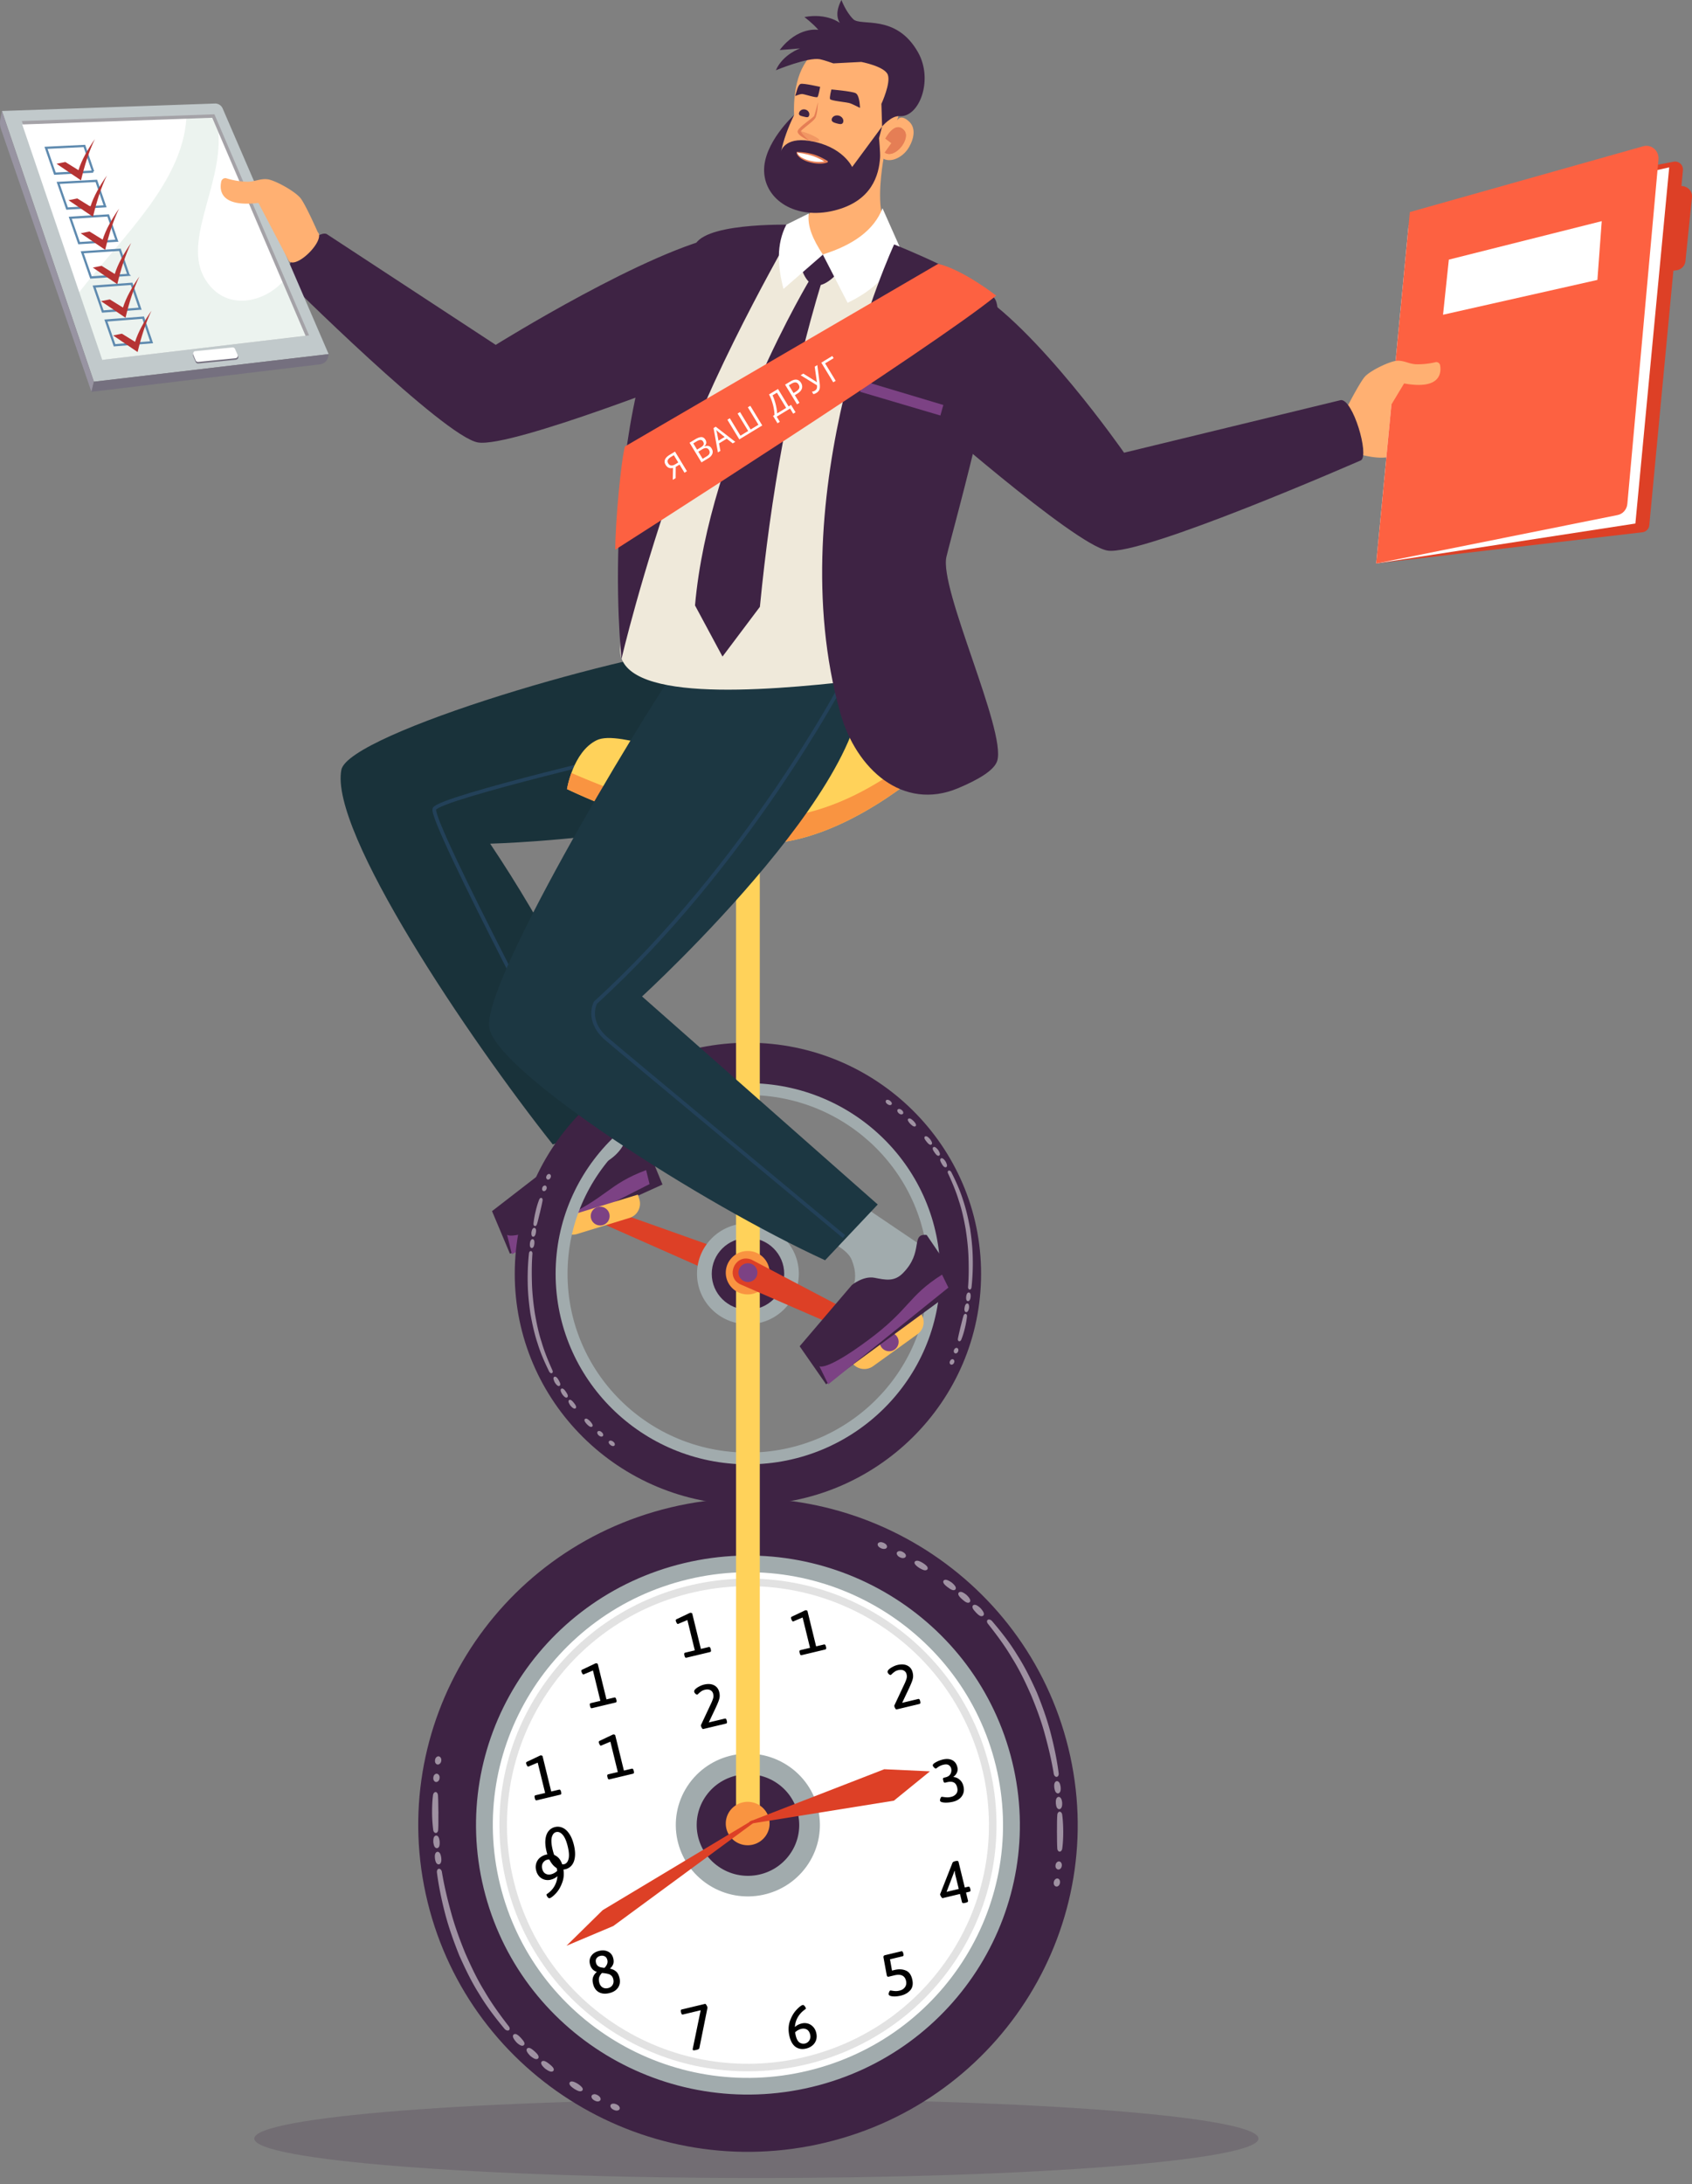 <svg width="231" height="298" fill="none" xmlns="http://www.w3.org/2000/svg"><rect width="100%" height="100%" fill="#808080" stroke="none"/><path d="M95.88 50.795s-26.013 10.323-30.614 9.577c-4.61-.739-26.326-22.353-26.326-22.353-.802-1.096 4.168-6.797 5.667-6.082L67.68 47.055S88.722 33.93 98.83 32.111c10.117-1.818 6.181 16.215-2.95 18.684z" fill="#3E2344"/><path d="M44.865 48.31l-32.042 3.764L.269 15.143l29.068-1.017a1.11 1.11 0 011.058.667l14.47 33.517z" fill="#C1C9CB"/><path d="M.26 15.145l-.208 1.08a2.8 2.8 0 00.104 1.452l12.33 35.788.328-1.381L.26 15.144z" fill="#9894A2"/><path d="M12.485 53.463l31.217-3.755a1.279 1.279 0 001.106-1.056l.056-.334-32.042 3.764-.337 1.381z" fill="#75707F"/><path d="M42.194 45.76l-28.146 3.328-11.07-32.572 26.294-.921L42.194 45.76z" fill="#A4A2A7"/><path d="M41.714 45.816L13.96 49.103 3.034 16.983l25.941-.912 12.739 29.745z" fill="#fff"/><path opacity=".1" d="M28.382 38.646c-3.936-5.194 2.028-13.078 1.435-20.582l-.85-1.993-3.527.127c-.577 8.663-8.586 15.968-14.63 23.67l3.142 9.235 27.753-3.28-3.134-7.344c-2.661 2.827-7.48 3.859-10.189.167z" fill="#3C8460"/><path d="M26.378 48.595l.337.794a.35.35 0 00.344.206l5.107-.508c.224-.023.489-.214.297-.587l-.385-.682c-.056-.135-.2-.207-.345-.199l-5.195.413c-.216.024-.248.357-.16.563z" fill="#75707F"/><path d="M26.378 48.381l.336.794c.056.135.2.214.345.206l5.107-.508a.334.334 0 00.272-.468l-.36-.802c-.057-.135-.201-.206-.345-.198l-5.083.508a.34.34 0 00-.272.468z" fill="#fff"/><path d="M12.718 23.415l-5.219.278-1.218-3.524 5.242-.254 1.195 3.5zm1.627 4.731l-5.187.31-1.218-3.5 5.21-.278 1.195 3.468zm1.603 4.694l-5.154.334-1.203-3.46 5.179-.318 1.178 3.444zm1.596 4.662l-5.123.357-1.194-3.437 5.146-.341 1.17 3.42zm1.579 4.613l-5.09.389-1.179-3.405 5.114-.373 1.155 3.389zm1.571 4.582l-5.058.412-1.179-3.373 5.09-.397 1.147 3.358z" stroke="#5E8AAF" stroke-width=".304" stroke-miterlimit="10"/><path d="M7.716 22.344l1.202-.239 1.796 1.112c.433-1.39 1.25-2.81 2.236-4.24-.785 1.628-1.394 3.55-1.892 5.63l-3.342-2.263zm1.634 4.972l1.203-.239 1.796 1.112c.433-1.39 1.25-2.811 2.237-4.24-.786 1.627-1.395 3.55-1.892 5.63L9.35 27.316zm1.668 4.51l1.203-.239 1.796 1.112c.432-1.39 1.25-2.81 2.236-4.24-.786 1.628-1.395 3.55-1.892 5.63l-3.343-2.263zm1.652 4.684l1.202-.238 1.796 1.112c.433-1.39 1.25-2.811 2.237-4.24-.786 1.628-1.395 3.55-1.892 5.63L12.67 36.51zm1.122 4.582l1.203-.238 1.795 1.112c.433-1.39 1.251-2.811 2.237-4.24-.786 1.627-1.395 3.549-1.892 5.63l-3.343-2.264zm1.652 4.678l1.202-.239 1.796 1.112c.433-1.39 1.25-2.811 2.236-4.24-.785 1.627-1.395 3.549-1.892 5.63l-3.342-2.264z" fill="#B53333"/><path d="M43.373 31.659s-1.587-3.613-2.309-4.574c-.721-.96-3.439-2.446-4.465-2.612-1.026-.167-1.86.357-2.87.325a10.815 10.815 0 01-2.878-.484.576.576 0 00-.641.445c-.248 1.103-.24 3.557 5.074 2.93l4.161 7.94c1.098 1.08 5.034-2.89 3.928-3.97z" fill="#FFB072"/><path d="M81.764 143.318l4.008 11.347s1.363 2.184 1.684 2.978c.32.778.858 3.255.858 3.255-.698 1.112-3.744 2.597-5.516 2.78l-.409-.135s-.232.301-2.252 1.707c-2.06 1.437-8.754 4.264-10.085 3.851 0 0-2.205-2.994.313-4.796 6.3-4.51 6.573-6.773 6.204-9.1-.465-2.93-2.469-9.918-2.469-9.918l7.664-1.969z" fill="#A1ABAD"/><path d="M75.864 158.532s1.788-.953 3.247-.341c1.379.579 2.493 1.096 3.872.206 3.535-2.279 2.132-5.145 4.313-4.47l3.15 7.694-20.827 9.441-2.445-5.812 8.69-6.718z" fill="#3E2344"/><path d="M69.226 168.466s.69.889 7.223-2.112c6.534-2.994 6.51-4.733 11.76-6.702l.473 1.906-18.798 9.568-.658-2.66z" fill="#7C4284"/><path d="M99.088 87.814c-12.955.89-51.49 12.236-52.484 17.223-1.668 8.401 17.363 36.606 28.867 51.121l10.678-3.931c-5.267-13.483-11.68-25.854-19.231-37.113 0 0 41.846-1.072 48.828-14.008 6.982-12.935-1.707-14.316-16.658-13.292z" fill="#19323A"/><path d="M88.819 102.115s-28.731 6.694-29.509 8.242c-.778 1.548 19.76 40.298 19.76 40.298" stroke="#234159" stroke-width=".5" stroke-miterlimit="10"/><path opacity=".2" d="M171.813 291.79c0 2.969-30.687 5.383-68.549 5.383-37.862 0-68.549-2.406-68.549-5.383 0-2.97 30.687-5.384 68.549-5.384 37.854 0 68.549 2.406 68.549 5.384z" fill="#3E2344"/><path d="M81.772 166.742c-1.587-.477-.978-2.478.61-2.009l20.097 7.146c2.38.707 1.306 4.256-1.075 3.542l-19.632-8.679z" fill="#DD4026"/><path d="M85.933 166.179l-7.143 2.191a2.054 2.054 0 01-2.565-1.342l-.2-.635 11.062-3.398.2.635a2.04 2.04 0 01-1.354 2.549z" fill="#FFBE57"/><path d="M83.19 165.614a1.273 1.273 0 01-.937 1.548 1.287 1.287 0 01-1.563-.929 1.272 1.272 0 01.938-1.548c.689-.166 1.394.246 1.563.929zm17.846 8.695a1.28 1.28 0 01.256-1.794 1.31 1.31 0 011.812.254 1.28 1.28 0 01-.257 1.794 1.305 1.305 0 01-1.811-.254z" fill="#7C4284"/><path d="M132.813 267.738c10.504-16.713 5.315-38.654-11.591-49.006-16.905-10.353-39.125-5.197-49.629 11.516-10.504 16.713-5.314 38.654 11.591 49.007 16.906 10.353 39.125 5.196 49.629-11.517z" fill="#fff"/><path d="M130.135 245.828c-.28.067-.555.107-.825.121a2.51 2.51 0 01-.669-.045c-.176-.043-.275-.11-.297-.202-.019-.075-.004-.178.044-.309.052-.138.104-.213.158-.226.027-.006.109 0 .244.018.172.028.341.044.508.05.172.004.363-.019.573-.069.28-.067.505-.207.676-.418.174-.219.218-.505.132-.86-.087-.355-.246-.584-.476-.689-.227-.11-.528-.121-.905-.031l-.251.06c-.064.016-.118.006-.161-.029a.508.508 0 01-.095-.217l-.026-.104a.451.451 0 01-.013-.228c.022-.051.065-.084.13-.099l.21-.05c.232-.056.411-.15.538-.283a.898.898 0 00.232-.448 1.024 1.024 0 00-.001-.461.761.761 0 00-.328-.468c-.17-.113-.411-.132-.723-.057a2.111 2.111 0 00-.519.184 2.358 2.358 0 00-.361.24.635.635 0 01-.155.097c-.054.013-.133-.031-.238-.131-.104-.1-.166-.191-.185-.272-.033-.134.103-.286.409-.456.306-.17.624-.295.952-.373.501-.12.929-.092 1.286.084.356.177.59.494.702.951.065.269.047.518-.057.748a1.414 1.414 0 01-.475.574l.008.033c.301.019.578.137.83.356.257.212.431.506.523.882.092.376.084.714-.026 1.014-.11.294-.288.535-.532.725a2.264 2.264 0 01-.837.388zm-55.089 13.161c-.091.022-.182-.021-.271-.131a.848.848 0 01-.157-.295c-.015-.059 0-.103.045-.131.45-.301.795-.662 1.034-1.084.243-.428.377-.882.403-1.36-.25.236-.563.399-.94.49a1.62 1.62 0 01-.806-.012 1.584 1.584 0 01-.72-.426 1.82 1.82 0 01-.436-.843 1.734 1.734 0 01.018-.977c.097-.302.264-.553.5-.752.242-.2.524-.339.847-.416.554-.133 1.031-.059 1.43.221.403.273.686.743.849 1.41.187.769.168 1.471-.06 2.106-.22.634-.517 1.149-.887 1.545-.372.39-.655.609-.849.655zm.189-3.255c.296-.071.574-.226.835-.465a4.987 4.987 0 00-.078-.459c-.116-.473-.291-.784-.527-.933a.932.932 0 00-1.174.094.925.925 0 00-.264.422 1.048 1.048 0 00-.005.573c.08.333.233.561.457.684s.476.151.756.084zm34.212-29.903c-.064.016-.118.006-.161-.03a.48.48 0 01-.095-.216l-.026-.105a.447.447 0 01-.013-.227c.02-.056.063-.092.128-.107l1.308-.313-1.012-4.138-1.279.537c-.059.014-.118-.029-.177-.129a1.158 1.158 0 01-.127-.311c-.022-.091.017-.163.118-.216l1.816-.861a.358.358 0 01.199.012c.067.018.107.051.118.1l1.176 4.807 1.074-.257c.064-.015.116-.002.155.04.043.035.076.104.101.206l.026.105a.429.429 0 01.007.237c-.017.05-.057.082-.122.098l-3.214.768zm12.956 7.407c-.048.012-.104-.029-.166-.122a.982.982 0 01-.132-.293c-.015-.065-.015-.11.001-.137l1.444-3.077c.135-.311.216-.541.242-.69a1.151 1.151 0 00-.023-.481.725.725 0 00-.399-.511c-.201-.1-.444-.115-.729-.047-.2.047-.365.118-.496.212a2.902 2.902 0 00-.376.312c-.083.082-.137.127-.164.133-.065.016-.148-.021-.25-.111a.605.605 0 01-.174-.257c-.029-.118.026-.245.164-.381.143-.136.324-.259.542-.368.222-.116.433-.198.632-.245.539-.129.993-.101 1.363.084.37.184.609.497.717.938.059.242.076.465.052.67-.024.205-.1.463-.23.772-.124.309-.343.788-.657 1.438l-.598 1.261 2.189-.523c.065-.015.116-.005.153.032.043.035.077.104.102.206l.025.105c.025.102.028.181.007.237-.016.05-.057.082-.121.098l-3.118.745zm9.294 26.411c-.21.05-.332.008-.365-.126l-.27-1.105-2.358.563c-.048.012-.112-.038-.19-.15a.932.932 0 01-.152-.306c-.012-.048-.014-.079-.006-.092l1.683-4.27c.045-.096.148-.163.31-.202l.153-.037c.21-.05.332-.008.365.127l.851 3.484.477-.114c.064-.015.116-.002.155.04.043.035.077.104.102.206l.025.105a.429.429 0 01.007.237c-.016.05-.057.082-.122.098l-.476.114.27 1.105c.033.134-.056.226-.265.277l-.194.046zm-.802-1.917l-.436-1.783a2.994 2.994 0 01-.103-.666l-.036-.009-1.089 2.856 1.664-.398zm-7.903 14.555a4.04 4.04 0 01-.802.114c-.25.003-.452-.02-.606-.068-.149-.05-.233-.115-.253-.196-.02-.08-.003-.187.05-.319.052-.138.107-.213.167-.228a.255.255 0 01.094.003l.115.016c.174.032.341.052.502.059.161.007.347-.015.557-.065.323-.077.569-.236.738-.475.174-.247.218-.542.134-.886-.082-.339-.256-.571-.52-.695-.264-.125-.617-.134-1.058-.029l-.743.178c-.092.022-.161.018-.208-.01-.043-.036-.076-.102-.1-.199l-.438-2.388c-.017-.092-.009-.165.023-.219.038-.054.103-.092.194-.114l2.213-.529c.065-.016.116-.003.155.039.043.036.077.104.102.207l.031.129c.023.091.023.162.001.213-.016.049-.057.082-.121.097l-1.712.41.273 1.539.356-.085c.56-.134 1.061-.111 1.504.067.446.173.744.565.894 1.178.155.635.073 1.138-.246 1.51-.315.366-.747.614-1.296.746zm-28.003 7.424c-.13.031-.23.043-.299.037-.064-.007-.103-.038-.116-.091a.706.706 0 01.004-.121l1.084-5.253-2.415.577c-.064.015-.118.005-.161-.03a.499.499 0 01-.096-.216l-.025-.105a.442.442 0 01-.013-.227.169.169 0 01.128-.108l3.19-.762c.037-.009.093.043.166.156a.97.97 0 01.141.299.34.34 0 01.008.101l-1.105 5.48c-.02.102-.133.177-.338.226l-.153.037zm-11.805-7.766c-.555.133-1.03.09-1.425-.129-.395-.218-.658-.594-.788-1.126-.094-.382-.09-.702.013-.959.1-.264.27-.489.51-.677-.5-.16-.817-.511-.95-1.054-.107-.435-.043-.818.19-1.146.231-.335.587-.559 1.066-.674.463-.11.873-.075 1.231.107.358.182.59.488.695.918.076.312.07.581-.017.807a1.51 1.51 0 01-.445.593c.33.063.605.188.827.374.22.181.38.473.48.876.125.516.063.961-.188 1.334-.25.373-.65.625-1.2.756zm-.663-3.444c.354-.347.486-.705.395-1.076-.059-.242-.176-.408-.352-.497a.836.836 0 00-.604-.06.846.846 0 00-.512.319c-.115.158-.143.361-.082.608a.79.79 0 00.23.415.98.98 0 00.373.201c.145.033.33.063.552.09zm.495 2.758a.937.937 0 00.613-.428c.139-.227.171-.49.097-.791-.052-.216-.143-.379-.273-.49a.927.927 0 00-.422-.223 4.843 4.843 0 00-.643-.111 1.597 1.597 0 01-.201-.021c-.175.173-.3.362-.374.568-.07.204-.072.441-.007.71.08.323.23.551.45.686.222.135.475.169.76.1z" fill="#000"/><path d="M73.283 245.635c-.065.015-.118.006-.161-.03a.501.501 0 01-.096-.216l-.026-.105a.442.442 0 01-.013-.227.165.165 0 01.128-.107l1.309-.313-1.014-4.137-1.28.536c-.059.014-.118-.029-.176-.129a1.134 1.134 0 01-.128-.311c-.022-.091.017-.163.118-.216l1.816-.859a.343.343 0 01.2.012c.066.018.106.051.118.099l1.177 4.807 1.075-.256c.064-.016.116-.002.155.04.043.035.076.104.102.206l.025.105a.423.423 0 01.007.237c-.016.049-.057.082-.121.097l-3.215.767zm3.896 9.411a1.597 1.597 0 01-1.03-.087c-.333-.149-.633-.418-.9-.81-.268-.397-.479-.91-.633-1.539-.154-.629-.203-1.178-.147-1.647.055-.474.197-.849.425-1.125.227-.282.519-.466.874-.55.356-.085.7-.053 1.032.095.337.142.64.411.908.808.272.39.485.9.64 1.529.153.629.2 1.181.14 1.656-.056.469-.2.845-.433 1.128-.229.276-.52.457-.876.542zm-.168-.686c.302-.072.505-.311.61-.717.106-.407.068-.981-.114-1.723-.181-.742-.413-1.27-.696-1.584-.282-.314-.573-.435-.875-.363-.296.071-.497.309-.603.716-.1.405-.059.979.123 1.721.182.741.411 1.27.688 1.585.282.314.571.436.867.365zm3.814-21.295c-.064.016-.118.006-.16-.03a.499.499 0 01-.097-.216l-.025-.105a.443.443 0 01-.013-.227.166.166 0 01.127-.107l1.309-.312-1.014-4.138-1.28.536c-.059.014-.117-.029-.176-.128a1.166 1.166 0 01-.128-.311c-.022-.092.017-.164.118-.216l1.816-.86a.343.343 0 01.2.012c.067.018.106.051.118.1l1.178 4.806 1.074-.256c.064-.015.116-.002.155.04.043.035.077.104.102.206l.025.105a.425.425 0 01.007.237c-.016.05-.057.082-.121.097l-3.215.767zm2.38 9.713c-.064.015-.118.005-.16-.03a.5.5 0 01-.097-.216l-.025-.105a.442.442 0 01-.013-.227.169.169 0 01.127-.108l1.309-.312-1.014-4.137-1.28.536c-.059.014-.118-.029-.176-.129a1.153 1.153 0 01-.128-.311c-.022-.091.017-.163.118-.216l1.816-.86a.352.352 0 01.2.013c.066.018.106.051.118.099l1.178 4.807 1.074-.256c.064-.016.116-.002.155.039.043.036.077.105.102.207l.025.105a.423.423 0 01.007.237c-.016.049-.057.082-.121.097l-3.215.767zm26.857 36.73c-.549.132-1.025.06-1.428-.213-.399-.28-.68-.754-.843-1.421-.188-.769-.172-1.47.049-2.103.222-.634.518-1.146.89-1.536.37-.396.655-.618.855-.665.086-.021.174.026.265.141.089.11.144.205.164.285.014.059-.001.103-.045.131-.45.306-.796.671-1.041 1.094a2.977 2.977 0 00-.404 1.351c.255-.237.571-.401.948-.491.269-.065.538-.06.806.012.269.072.507.218.714.435.211.212.359.49.443.834.086.355.081.683-.016.985a1.598 1.598 0 01-.51.745 2.017 2.017 0 01-.847.416zm-.135-.693a.928.928 0 00.4-.215.98.98 0 00.271-.432c.054-.172.056-.364.005-.573-.082-.334-.234-.562-.458-.685-.219-.124-.468-.153-.748-.086a1.9 1.9 0 00-.843.467c.008.055.018.121.031.197.013.077.031.163.055.26.116.473.289.787.521.943.236.148.491.19.766.124z" fill="#000"/><path d="M129.962 267.293c10.199-15.233 6-35.772-9.379-45.874-15.379-10.103-36.114-5.943-46.314 9.29-10.199 15.233-6 35.772 9.38 45.874 15.379 10.103 36.114 5.943 46.313-9.29z" stroke="#E2E2E2" stroke-width="1.031" stroke-miterlimit="10"/><path d="M93.718 226.178c-.065.015-.118.005-.161-.03a.499.499 0 01-.096-.216l-.025-.105a.446.446 0 01-.014-.228c.021-.056.064-.091.128-.107l1.309-.312-1.014-4.137-1.28.535c-.059.015-.118-.028-.176-.128a1.16 1.16 0 01-.128-.311c-.022-.092.017-.164.118-.216l1.816-.86a.36.36 0 01.2.012c.066.018.106.052.118.1l1.177 4.807 1.075-.257c.064-.015.116-.002.155.04.043.035.076.104.102.206l.025.105a.428.428 0 01.007.238c-.016.049-.057.081-.121.097l-3.215.767zm2.283 9.735c-.048.012-.104-.029-.167-.122a.96.96 0 01-.131-.293c-.016-.064-.016-.11 0-.137l1.444-3.076c.134-.311.215-.54.241-.689a1.162 1.162 0 00-.024-.481.724.724 0 00-.398-.511c-.201-.1-.445-.116-.73-.047-.2.047-.365.118-.495.212a2.937 2.937 0 00-.377.311c-.083.083-.137.127-.164.133-.065.016-.148-.021-.25-.111a.594.594 0 01-.174-.257c-.029-.118.026-.245.163-.38.144-.137.325-.26.543-.369a2.83 2.83 0 01.632-.245c.539-.128.993-.1 1.363.085s.61.498.718.939c.059.242.077.465.053.67-.024.205-.1.462-.23.772-.124.308-.343.787-.657 1.437l-.597 1.26 2.189-.522c.064-.015.115-.005.153.032.043.035.077.104.102.206l.025.105a.424.424 0 01.007.237c-.016.05-.057.082-.121.098l-3.118.743z" fill="#000"/><path d="M102.118 249.022v-.008l-.008-.008m.009.009l-.009-.009m.009.018v-.009" stroke="#000" stroke-width="2.705" stroke-miterlimit="10" stroke-linecap="round" stroke-linejoin="round"/><path d="M92.185 208.367c-22.662 5.432-36.595 28.03-31.112 50.486 5.484 22.448 28.298 36.248 50.969 30.817 22.663-5.431 36.596-28.03 31.112-50.486-5.483-22.455-28.298-36.248-50.969-30.817zm18.11 74.172c-18.695 4.479-37.51-6.9-42.03-25.417-4.522-18.517 6.965-37.154 25.66-41.632 18.694-4.479 37.509 6.9 42.03 25.417 4.522 18.518-6.966 37.154-25.66 41.632z" fill="#A1ABAD"/><path d="M110.346 254.318c2.961-4.511 1.669-10.546-2.886-13.478-4.554-2.933-10.646-1.653-13.607 2.858-2.96 4.512-1.669 10.546 2.886 13.479 4.554 2.933 10.647 1.653 13.607-2.859z" fill="#A1ABAD"/><path d="M107.824 253.02c2.236-3.123 1.493-7.45-1.66-9.665-3.153-2.214-7.521-1.478-9.757 1.645-2.236 3.122-1.493 7.45 1.66 9.664 3.153 2.215 7.521 1.479 9.757-1.644z" fill="#3E2344"/><path d="M91.536 205.681c-24.162 5.788-39.008 29.88-33.164 53.813 5.844 23.932 30.166 38.638 54.328 32.849 24.161-5.788 39.008-29.88 33.164-53.812-5.852-23.925-30.174-38.639-54.328-32.85zm19.304 79.071c-19.93 4.773-39.987-7.36-44.805-27.093-4.817-19.74 7.432-39.607 27.353-44.379 19.929-4.772 39.986 7.361 44.804 27.093 4.818 19.732-7.431 39.607-27.352 44.379z" fill="#3E2344"/><path opacity=".5" d="M70.58 277.6c.217.119.37.294.538.46.144.183.312.334.425.556.128.246.04.476-.193.508a.54.54 0 01-.304-.064 2.088 2.088 0 01-.57-.436c-.152-.183-.304-.365-.4-.588-.113-.261-.016-.484.216-.507a.444.444 0 01.289.071zm1.844 1.881c.225.111.393.27.57.421.168.158.344.309.464.523.145.239.073.477-.152.516a.6.6 0 01-.305-.039c-.232-.096-.416-.246-.609-.397-.16-.175-.328-.341-.44-.564-.129-.254-.049-.484.184-.516a.488.488 0 01.288.056zm1.988 1.762c.233.095.41.246.593.381.177.151.361.294.506.492.16.23.112.468-.12.532a.534.534 0 01-.313-.024c-.24-.079-.433-.222-.634-.357-.176-.159-.352-.318-.48-.532-.153-.246-.08-.484.144-.532.096-.016.2 0 .304.04zm3.833 2.781c.24.064.44.183.649.302.192.135.385.27.537.453.193.206.168.444-.048.532a.591.591 0 01-.313.015c-.248-.063-.449-.19-.657-.309-.192-.135-.393-.27-.553-.461-.184-.222-.144-.46.072-.54a.617.617 0 01.313.008zm2.917 1.715c.16 0 .289.064.425.127.12.08.24.151.329.287.168.254.08.501-.216.565-.032.007-.073.007-.113.007-.168 0-.296-.071-.425-.127-.12-.079-.248-.151-.328-.286-.169-.263-.064-.509.224-.557.024-.016.064-.016.104-.016zm2.574 1.286c.168-.008.296.048.432.096.129.071.249.135.345.262.185.247.105.51-.184.573a.475.475 0 01-.112.016c-.169.008-.297-.048-.433-.103-.129-.072-.257-.136-.353-.271-.184-.246-.096-.501.192-.565.032 0 .073 0 .113-.008zm-23.408-31.619c.312 1.906.77 3.78 1.282 5.638.513 1.858 1.179 3.677 1.908 5.455.778 1.763 1.595 3.518 2.614 5.162.97 1.675 2.116 3.247 3.302 4.78.177.206.2.46.048.563-.144.104-.4.032-.577-.158-1.266-1.517-2.477-3.097-3.487-4.788-1.058-1.668-1.908-3.447-2.71-5.241-.729-1.819-1.394-3.669-1.9-5.566-.496-1.89-.905-3.812-1.154-5.749-.04-.27.08-.501.265-.524.192-.008.369.174.409.428zm-.777-1.255c-.104-.182-.136-.381-.168-.571-.016-.199-.04-.389.024-.596.08-.277.313-.397.513-.262.064.04.12.112.16.183.097.183.129.373.16.563.017.191.033.389-.023.588-.072.278-.297.405-.505.27a.427.427 0 01-.16-.175zm-.241-2.223c-.096-.191-.12-.381-.152-.58 0-.198-.008-.397.056-.595.088-.278.329-.389.521-.246a.52.52 0 01.152.191c.088.19.112.38.137.571 0 .19.016.389-.04.587-.08.278-.313.389-.514.254a.398.398 0 01-.16-.182zm-.16-2.224a19.702 19.702 0 01-.161-2.382c0-.794.024-1.596.128-2.39.04-.27.217-.453.401-.413.152.032.257.214.273.421.056.786.04 1.572.064 2.358-.016.786.016 1.572-.032 2.359-.008.27-.169.468-.361.436-.152-.016-.28-.182-.313-.389zm.072-6.795c-.072-.12-.064-.239-.064-.358.024-.12.032-.239.12-.351.2-.262.497-.246.665.024l.008.016c.072.12.065.239.065.358-.025.12-.033.231-.12.35-.201.263-.498.255-.666-.016l-.008-.023zm.216-2.389c-.064-.128-.048-.247-.048-.366.024-.12.048-.239.145-.35.224-.255.513-.207.657.071l.008.016c.064.127.048.239.048.358-.024.111-.048.231-.144.334-.209.247-.505.231-.658-.048l-.008-.015zm74.329-20.068c-.217-.12-.369-.286-.529-.445-.145-.175-.313-.325-.417-.54-.12-.246-.04-.468.192-.5a.532.532 0 01.305.056c.224.111.401.262.569.421.144.174.297.349.393.571.112.254.008.476-.217.492-.096.024-.2 0-.296-.055zm-1.836-1.826c-.224-.104-.385-.262-.561-.405-.168-.151-.337-.302-.465-.508-.144-.238-.072-.46.16-.508a.588.588 0 01.305.04c.232.095.417.238.601.381.16.166.329.333.433.547.128.246.048.476-.184.508a.587.587 0 01-.289-.055zm-1.972-1.708c-.232-.087-.401-.238-.593-.365-.177-.143-.361-.278-.497-.476-.161-.223-.104-.461.12-.516a.536.536 0 01.313.024c.24.079.433.214.633.341.176.151.353.309.481.516.144.238.08.468-.144.516a.542.542 0 01-.313-.04zm-3.8-2.684c-.24-.063-.441-.182-.641-.294-.192-.127-.385-.262-.537-.445-.184-.198-.168-.437.056-.516.088-.032.2-.04.313-.016.24.056.449.183.649.294.192.135.393.262.545.445.177.215.144.453-.08.525a.5.5 0 01-.305.007zm-2.91-1.647c-.16 0-.289-.064-.417-.12-.12-.071-.24-.143-.32-.278-.169-.247-.081-.485.224-.549.032-.008.072-.008.112-.008.169 0 .297.064.425.127.12.08.241.151.329.279.168.254.056.493-.233.541-.04 0-.08.008-.12.008zm-2.557-1.249c-.169.008-.297-.048-.425-.095-.12-.072-.249-.128-.345-.255-.184-.246-.104-.493.185-.557a.472.472 0 01.112-.016c.168-.008.296.048.433.096.128.071.256.135.352.262.185.239.097.494-.192.557-.04 0-.08.008-.12.008zm23.175 30.697c-.304-1.859-.745-3.685-1.242-5.495-.497-1.811-1.155-3.574-1.876-5.305-.762-1.715-1.571-3.422-2.581-5.018-.954-1.628-2.093-3.152-3.271-4.645-.176-.199-.192-.445-.048-.556.144-.103.401-.032.577.151 1.259 1.477 2.461 3.001 3.455 4.653 1.042 1.62 1.884 3.351 2.67 5.098.721 1.771 1.37 3.573 1.859 5.415.481 1.842.882 3.708 1.123 5.598.04.262-.08.493-.273.509-.176.015-.344-.167-.393-.405zm.77 1.214c.104.175.128.365.168.556.008.19.033.381-.032.579-.088.278-.312.389-.513.254a.48.48 0 01-.16-.174c-.096-.183-.128-.365-.16-.548-.016-.19-.032-.373.024-.571.072-.27.304-.397.505-.27a.44.44 0 01.168.174zm.232 2.16c.097.183.121.373.145.564 0 .19.008.381-.064.579-.097.27-.329.381-.521.238a.562.562 0 01-.153-.182c-.088-.183-.104-.373-.128-.556 0-.191-.016-.373.048-.571.088-.27.313-.381.513-.254.064.047.12.111.16.182zm.145 2.176c.104.77.136 1.548.144 2.318 0 .779-.032 1.557-.136 2.327-.04.262-.217.445-.401.405-.152-.032-.257-.207-.273-.405-.048-.77-.032-1.533-.048-2.303.016-.77-.008-1.532.048-2.302.016-.262.177-.453.361-.429.144.024.273.182.305.389zm-.112 6.623c.072.119.064.238.064.35-.024.111-.04.23-.129.342-.2.254-.497.238-.665-.024l-.008-.016c-.072-.119-.064-.231-.064-.35.024-.111.04-.231.128-.342.201-.255.497-.255.665.008l.009.032zm-.233 2.334c.064.12.048.239.048.358-.024.112-.048.231-.144.342-.225.247-.513.207-.657-.063l-.008-.016c-.057-.12-.049-.231-.041-.35.025-.112.049-.223.145-.334.208-.247.505-.231.657.039v.024z" fill="#fff"/><path d="M102.11 148.162v51.28" stroke="#000" stroke-width=".239" stroke-miterlimit="10"/><path d="M102.11 173.803v-.009m0 .009v-.009" stroke="#000" stroke-width="1.913" stroke-miterlimit="10" stroke-linecap="round" stroke-linejoin="round"/><path d="M102.11 144.215c-16.49 0-29.861 13.244-29.861 29.578s13.371 29.578 29.861 29.578c16.49 0 29.862-13.244 29.862-29.578s-13.364-29.578-29.862-29.578zm0 53.979c-13.604 0-24.627-10.926-24.627-24.393 0-13.475 11.031-24.393 24.627-24.393 13.604 0 24.627 10.926 24.627 24.393.008 13.467-11.023 24.393-24.627 24.393z" fill="#A1ABAD"/><path d="M107.188 178.5a6.839 6.839 0 00-.33-9.731c-2.805-2.597-7.203-2.45-9.824.328a6.838 6.838 0 00.33 9.73c2.805 2.597 7.203 2.45 9.824-.327z" fill="#A1ABAD"/><path d="M107.064 173.802c0 2.707-2.213 4.899-4.946 4.899-2.734 0-4.946-2.192-4.946-4.899 0-2.708 2.212-4.9 4.946-4.9 2.725-.007 4.946 2.192 4.946 4.9z" fill="#3E2344"/><path d="M102.11 142.27c-17.58 0-31.834 14.118-31.834 31.532 0 17.413 14.254 31.531 31.834 31.531s31.833-14.118 31.833-31.531c0-17.414-14.253-31.532-31.833-31.532zm0 57.529c-14.502 0-26.254-11.641-26.254-26.005 0-14.365 11.752-26.005 26.254-26.005s26.254 11.64 26.254 26.005c0 14.364-11.752 26.005-26.254 26.005z" fill="#3E2344"/><path d="M102.11 251.38c.898 0 1.619-.722 1.619-1.604V110.127c0-.89-.729-1.604-1.619-1.604-.898 0-1.62.722-1.62 1.604v139.649c0 .89.722 1.604 1.62 1.604z" fill="#FFD25A"/><path d="M77.41 107.665s15.304 7.449 26.584 7.449c11.279 0 22.823-10.641 22.823-10.641s.264-11.434-5.371-11.704c-5.636-.262-9.933 9.044-18.527 10.37-8.593 1.326-18.261-3.724-21.484-2.128-3.222 1.596-4.024 6.654-4.024 6.654z" fill="#FFD25A"/><path d="M78.012 105.466c-.449 1.223-.601 2.199-.601 2.199s15.303 7.448 26.583 7.448c11.279 0 22.823-10.64 22.823-10.64s.024-1.056-.097-2.533c-13.435 10.561-24.578 13.975-48.708 3.526zm27.056 68.185c0 1.636-1.339 2.962-2.99 2.962-1.652 0-2.99-1.326-2.99-2.962 0-1.636 1.338-2.962 2.99-2.962a2.966 2.966 0 012.99 2.962zm0 75.157c0 1.636-1.339 2.962-2.99 2.962-1.652 0-2.99-1.326-2.99-2.962 0-1.636 1.338-2.962 2.99-2.962 1.651 0 2.99 1.326 2.99 2.962z" fill="#F99441"/><path d="M102.495 248.824l19.544-3.137 4.922-4.002-6.237-.286-18.318 7.107c-.176.072-.104.35.089.318z" fill="#DD4026"/><path d="M102.615 248.427l-20.33 12.196-4.946 4.86 6.389-2.692 19.103-14.039c.185-.151-.008-.437-.216-.325zm19.192-66.454c1.555.587.801 2.54-.754 1.961l-19.809-8.624c-2.325-.873-1.002-4.335 1.331-3.454l19.232 10.117z" fill="#DD4026"/><path d="M125.254 182.044l-6.053 4.36a2.063 2.063 0 01-2.862-.445l-.401-.54 9.364-6.749.401.54a2.01 2.01 0 01-.449 2.834z" fill="#FFBE57"/><path d="M122.48 182.391a1.275 1.275 0 01-.385 1.77 1.303 1.303 0 01-1.788-.381 1.275 1.275 0 01.385-1.77 1.296 1.296 0 011.788.381zm-19.28-9.446a1.274 1.274 0 01-.385 1.77 1.302 1.302 0 01-1.787-.381 1.267 1.267 0 01.385-1.77 1.294 1.294 0 011.787.381z" fill="#7C4284"/><path d="M86.005 87.353s-.297 18.843 15.512 19.423c15.809.58 15.223-15.945 15.223-15.945l-30.735-3.478z" fill="#19323A"/><path d="M114.103 162.05l11.078 7.48s1.788 1.858 2.269 2.565c.473.698 1.515 3.009 1.515 3.009-.449 1.231-3.126 3.303-4.818 3.843l-.425-.047s-.168.341-1.851 2.128c-1.716 1.826-7.68 5.963-9.067 5.828 0 0-2.774-2.477-.689-4.756 5.226-5.702 5.018-7.973 4.176-10.172-1.066-2.771-8.658-4.439-8.658-4.439l6.47-5.439z" fill="#A1ABAD"/><path d="M116.291 175.343s1.547-1.295 3.102-1.001c1.475.286 2.67.564 3.832-.587 2.982-2.954 1.01-5.471 3.287-5.257l4.682 6.884-18.414 13.491-3.608-5.185 7.119-8.345z" fill="#3E2344"/><path d="M111.866 186.411s.866.731 6.63-3.541c5.772-4.264 5.387-5.963 10.116-8.957l.866 1.771-16.402 13.197-1.21-2.47z" fill="#7C4284"/><path d="M93.428 89.521c-7.311 10.625-27.713 44.959-26.623 50.748 1.147 6.114 29.004 23.964 45.839 31.683l7.19-7.607-32.178-28.388s35.273-32.246 29.333-45.69c-5.941-13.435-15.128-13.014-23.56-.746z" fill="#1C3742"/><path d="M115.097 93.023s-13.107 24.941-33.798 43.776c0 0-1.299 2.319 1.299 4.764.577.548 32.627 27.165 32.627 27.165" stroke="#234159" stroke-width=".5" stroke-miterlimit="10"/><path d="M115.337 30.531c-.858 0-16.618-.23-19.769 4.312-3.086 4.447-9.627 28.951-10.918 53.55-.393 7.473 19.007 5.996 32.306 4.471 1.339.12 2.534-.865 2.63-2.2.337-4.517 1.772-14.554 7.792-23.217C137.375 53.05 139.491 49.318 139.13 47c-1.146-7.377-23.793-16.469-23.793-16.469z" fill="#EFE9DA"/><path d="M120.78 20.828s-.817 3.803-.585 7.027c.241 3.224 2.189 6.114 2.189 6.114s-4.329 3.939-11.215 3.328c-2.373-1.898-3.135-3.867-3.616-5.559 2.982-2.414 3.744-2.525 4.225-6.797.417-3.716 1.571-5.47 1.571-5.47l7.431 1.357z" fill="#FFB072"/><path fill-rule="evenodd" clip-rule="evenodd" d="M120.123 21.272s-.409 2.858-1.844 3.755c-1.443.906-4.208 3.256-8.73 1.747-6.044-2.017-1.13-11.085-1.13-11.085s-.305-3.954 1.307-6.765c3.134-5.47 9.716-5.685 13.692-1.135 1.315 1.508-.946 8.679-.946 8.679s.409-1.025 1.643.119c.938.865.69 2.294-.024 3.517-.858 1.477-2.878 2.414-3.968 1.168z" fill="#FFB072"/><path d="M120.788 20.826l.914-1.293-.825-.62s1.298-2.515 2.541-1.15c1.026 1.127-1.227 3.992-2.63 3.063z" fill="#E57E55"/><path d="M108.411 15.698s-4.249 3.844-4.088 7.726c.16 3.891 4.329 6.575 9.531 5.313 5.195-1.263 6.149-4.868 6.301-7.258.04-.659-.144-2.628-.144-2.628l.417-1.596-4.088 5.534s-1.275-2.842-5.812-3.565c-3.464-.548-3.912 1.453-3.912 1.453.352-1.604.961-3.264 1.795-4.979z" fill="#3E2344"/><path fill-rule="evenodd" clip-rule="evenodd" d="M111.947 8.083c.545.104 1.827.564 1.827.564l3.816-.198s3.143.595 3.608 1.723c.465 1.127-.866 4.002-.866 4.002l.096 3.089s1.251-1.501 2.373-1.414c2.71.199 4.666-4.955 2.525-8.726-3.006-5.297-7.808-3.478-8.834-4.503-1.026-1.016-1.611-2.62-1.611-2.62s-1.099 1.818-.217 3.129c0 0-1.763-1.382-4.842-.802 0 0 1.171.881 1.9 1.746 0 0-2.782-.516-5.275 2.756l2.782-.223s-2.349.802-3.303 2.978c0 .008 4.377-1.818 6.021-1.5z" fill="#3E2344"/><path d="M108.813 20.773c.016 1.008 2.71 1.786 4.08 1.294-1.427-.857-2.364-1.135-4.08-1.294z" fill="#fff"/><path d="M108.845 20.812c.064.278.384.58.713.738.329.183.69.302 1.058.39.73.166 1.523.237 2.221 0l-.024.245c-.609-.373-1.243-.698-1.916-.92a7.62 7.62 0 00-1.034-.262c-.337-.088-.73-.12-1.018-.191zm-.072-.08c.432-.007.753.04 1.122.08.361.048.721.127 1.074.222.705.199 1.363.54 1.988.905.064.04.088.12.048.183a.102.102 0 01-.072.055c-.393.143-.802.167-1.194.151a4.933 4.933 0 01-1.179-.183 4.269 4.269 0 01-1.098-.452 2.12 2.12 0 01-.465-.38c-.128-.152-.265-.287-.224-.58z" fill="#E57E55"/><path opacity=".5" d="M110.527 19.216s1.275.278 1.339-.072c.064-.349-2.493-1.404-2.702-1.19-.216.214.834.96 1.363 1.262z" fill="#E57E55"/><path d="M111.667 13.95s-.04 1.668-.377 2.184c-.337.516-1.828 1.493-1.924 1.755-.096.262 1.074 1.262 1.162 1.326.089.063-1.843-.755-1.619-1.358.216-.604 2.116-1.77 2.253-2.064.12-.286.505-1.843.505-1.843z" fill="#E57E55"/><path d="M117.414 14.706c0 .056-1.01-.54-1.516-.659-.497-.119-2.461-.301-2.573-.523-.112-.223.185-1.318.185-1.318s2.813.246 3.31.508c.497.27.562 1.524.594 1.992zm-2.292 1.945c-.097.366-.449.302-.882.19-.433-.118-.778-.246-.682-.612.097-.366.53-.564.962-.453.433.12.698.51.602.875zm-6.551-3.566c-.016.048.61-.278.962-.254.353.024 1.956.58 2.085.397.136-.182.352-1.373.352-1.373s-2.268-.524-2.661-.405c-.393.12-.585 1.199-.738 1.635zm1.901 2.653c-.088.35-.353.263-.738.175-.385-.095-.729-.151-.649-.501.088-.35.465-.565.842-.47.392.088.633.446.545.796z" fill="#3E2344"/><path d="M229.556 25.385l.209-2.168a1.083 1.083 0 00-1.283-1.151l-35.794 6.86-4.802 47.953 36.339-4.256a1.07 1.07 0 00.946-.96l3.287-34.725.441-.063a1.422 1.422 0 001.21-1.263l.882-8.67c.096-.874-.617-1.565-1.435-1.557z" fill="#DD4026"/><path d="M185.385 61.92s3.271 1.024 4.802.222c1.523-.802 3.407-8.933.585-9.727-2.829-.802-6.501 2.398-6.862 4.042-.36 1.644 1.475 5.463 1.475 5.463z" fill="#FFB072"/><path d="M187.886 76.879l35.385-5.448 4.618-48.595-35.585 7.94-4.418 46.103z" fill="#fff"/><path d="M192.48 28.935l-4.594 47.953 32.956-6.615c.722-.142 1.259-.762 1.331-1.516l4.249-46.992c.104-1.191-.962-2.12-2.076-1.81l-31.866 8.98z" fill="#FD6141"/><path d="M197.803 35.423l-.794 7.52 21.076-4.75.593-8.019-20.875 5.249z" fill="#fff"/><path d="M183.886 55.591s1.692-3.303 2.421-4.16c.73-.858 3.359-2.105 4.337-2.2.97-.103 1.724.437 2.67.469.865.023 1.779-.064 2.725-.294a.537.537 0 01.577.452c.169 1.049.024 3.351-4.922 2.462l-4.353 7.218c-1.082.937-4.545-3.002-3.455-3.947z" fill="#FFB072"/><path d="M125.654 55.806s20.923 18.454 25.517 19.311c4.585.85 34.647-12.316 34.647-12.316 1.131-.762-1.114-8.369-2.765-8.21l-29.589 7.178s-12.041-17.318-20.923-22.432c-8.891-5.113-14.623 11.077-6.887 16.469zm-16.939-25.132S98.102 48.715 92.787 63.596c-5.243 14.682-7.937 26.306-7.937 26.306S80.994 54.52 95 33.215c1.955-2.986 13.715-2.54 13.715-2.54zm.473 5.066s.506 2.89 2.109 3.183c1.611.301 3.519-2.19 3.519-2.19s.064-1.747-2.485-2.017c-2.541-.27-3.143 1.024-3.143 1.024z" fill="#3E2344"/><path d="M110.415 29.135c-.208 1.715.529 3.486 1.932 5.606l-5.379 4.677c-.794-3.017-1.018-6.05.385-8.766l3.062-1.517z" fill="#fff"/><path d="M120.484 28.411c-1.155 3.002-4.016 5.018-8.153 6.313l3.391 6.59c3.543-1.707 6.101-4.113 7.111-7.614l-2.349-5.289z" fill="#fff"/><path d="M110.72 37.876S96.795 60.84 94.887 82.606l3.752 6.979 5.106-6.79c1.467-15.07 4.073-30.014 8.49-44.522l-1.515-.397z" fill="#3E2344"/><path d="M120.788 20.826l.914-1.293-.825-.62s1.298-2.515 2.541-1.15c1.026 1.127-1.227 3.992-2.63 3.063z" fill="#E57E55"/><path opacity=".5" d="M76 187.944c.129.119.209.262.289.397.072.143.16.286.192.453.04.191-.056.334-.216.318a.384.384 0 01-.2-.095 1.648 1.648 0 01-.321-.398 1.947 1.947 0 01-.177-.469c-.032-.198.073-.333.233-.31.08.016.144.048.2.104zm.954 1.595c.137.112.225.247.32.382.09.135.185.27.233.438.056.19-.032.342-.192.334a.355.355 0 01-.2-.08c-.145-.103-.249-.239-.353-.374-.08-.143-.168-.286-.209-.461-.048-.199.049-.342.209-.326a.381.381 0 01.192.087zm1.066 1.532c.145.103.24.239.345.358.096.127.2.262.265.422.072.183-.008.342-.169.342a.398.398 0 01-.208-.064c-.153-.095-.265-.223-.377-.35a1.689 1.689 0 01-.24-.446c-.065-.19.024-.342.184-.342a.424.424 0 01.2.08zm2.157 2.535c.152.087.273.199.393.318.112.127.216.247.296.406.097.175.04.334-.12.358a.433.433 0 01-.216-.04c-.16-.08-.273-.207-.401-.318-.112-.128-.225-.255-.297-.406-.088-.183-.024-.342.145-.358a.27.27 0 01.2.04zm1.715 1.651c.112.032.185.096.265.16a.691.691 0 01.176.246c.072.199-.032.358-.24.35-.024 0-.048-.008-.08-.008a.765.765 0 01-.273-.159.582.582 0 01-.176-.254c-.072-.207.04-.358.248-.343.024 0 .056.008.08.008zm1.548 1.31c.112.024.192.08.28.135.072.072.153.136.193.239.08.199-.016.366-.217.366-.024 0-.048 0-.08-.008a.68.68 0 01-.28-.143c-.073-.072-.153-.135-.201-.239-.088-.199.016-.358.224-.358.025 0 .057 0 .08.008zm-10.75-25.513c-.105 1.358-.105 2.716-.065 4.074.04 1.358.193 2.707.393 4.049.233 1.334.505 2.668.93 3.963.385 1.31.906 2.572 1.467 3.819.088.167.056.349-.064.397-.12.048-.28-.04-.369-.206-.617-1.247-1.178-2.525-1.587-3.852-.44-1.318-.73-2.675-.978-4.033-.2-1.366-.345-2.748-.369-4.121a32.28 32.28 0 01.169-4.129c.016-.191.136-.334.272-.318.128.024.217.183.2.357zm-.32-.983c-.04-.143-.032-.278-.024-.421.024-.136.04-.279.12-.406.104-.183.28-.223.393-.095a.34.34 0 01.08.151c.032.143.024.278.016.413-.024.135-.04.271-.112.398-.096.183-.273.23-.393.103a.306.306 0 01-.08-.143zm.2-1.555a1.248 1.248 0 01-.009-.422c.032-.135.056-.271.136-.398.113-.175.289-.215.401-.079a.432.432 0 01.072.151c.032.143.008.278-.008.413-.032.136-.048.271-.128.398-.104.175-.28.215-.393.088a.683.683 0 01-.072-.151zm.264-1.562c.056-.556.16-1.111.289-1.659.128-.548.28-1.087.489-1.619.072-.183.224-.278.344-.214.096.047.145.19.12.333-.096.548-.232 1.087-.352 1.627-.145.54-.249 1.079-.417 1.611-.056.183-.192.294-.32.246-.105-.039-.161-.174-.153-.325zm1.186-4.642c-.024-.095 0-.175.016-.254.032-.08.064-.16.144-.223.185-.143.385-.088.45.127v.008a.453.453 0 01-.017.255.463.463 0 01-.144.214c-.176.144-.385.096-.449-.119v-.008zm.553-1.595c-.024-.096.008-.175.032-.255.04-.079.072-.151.16-.215.193-.135.385-.055.442.159v.008c.024.096-.008.175-.033.255-.04.072-.072.151-.152.207-.184.135-.385.071-.44-.143l-.009-.016zm54.28-1.548c-.128-.119-.208-.254-.288-.389-.073-.143-.161-.278-.193-.438-.04-.182.056-.326.217-.31a.44.44 0 01.2.088c.136.111.232.246.321.382.072.143.144.294.176.461.032.191-.072.326-.232.302a.389.389 0 01-.201-.096zm-.946-1.555c-.136-.112-.224-.239-.32-.374-.089-.136-.185-.263-.233-.422-.056-.183.032-.326.192-.326a.36.36 0 01.201.079c.144.104.248.231.353.358.08.144.168.279.208.446.048.191-.048.334-.208.318a.318.318 0 01-.193-.079zm-1.066-1.495c-.144-.095-.24-.231-.345-.35-.096-.127-.2-.254-.264-.406-.072-.183.008-.334.168-.334.072 0 .144.024.209.064.152.095.264.215.376.342.097.135.185.27.241.43.064.191-.024.334-.185.334a.367.367 0 01-.2-.08zm-2.164-2.461c-.152-.08-.273-.199-.393-.311a1.802 1.802 0 01-.297-.39c-.096-.167-.04-.326.121-.35a.416.416 0 01.216.04c.16.08.273.199.401.31.112.128.224.247.297.398.088.175.024.334-.145.35a.413.413 0 01-.2-.047zm-1.708-1.61a.728.728 0 01-.264-.151c-.073-.072-.137-.135-.177-.247-.072-.199.032-.342.241-.342.024 0 .048.008.08.008.112.032.192.096.272.151.073.072.145.143.177.247.072.199-.04.35-.249.334a.136.136 0 01-.08 0zm-1.547-1.272c-.112-.024-.193-.08-.281-.136-.072-.063-.152-.127-.192-.23-.08-.199.016-.358.216-.35a.31.31 0 01.081.008c.112.023.2.079.28.135.072.071.152.135.201.231.088.198-.017.35-.225.35-.024 0-.056-.008-.08-.008zm10.742 24.828c.104-1.318.104-2.644.064-3.97-.04-1.326-.192-2.636-.393-3.946-.232-1.303-.505-2.605-.93-3.86-.384-1.27-.905-2.501-1.467-3.716-.088-.166-.056-.333.065-.389.12-.047.28.04.368.199.618 1.215 1.179 2.461 1.588 3.756.44 1.286.729 2.604.978 3.93.2 1.334.344 2.668.368 4.018a30.631 30.631 0 01-.168 4.018c-.016.183-.136.326-.273.31-.12-.024-.208-.175-.2-.35zm.329.961c.04.144.032.271.024.406-.024.135-.04.271-.12.398-.105.175-.281.215-.393.095a.301.301 0 01-.08-.151c-.032-.135-.024-.27-.016-.405.024-.136.04-.263.112-.39.096-.175.272-.223.393-.104.032.04.064.096.08.151zm-.209 1.517c.032.143.024.279.008.406-.032.135-.056.262-.136.39-.112.175-.289.207-.401.079a.44.44 0 01-.072-.151c-.032-.143-.008-.27.008-.406.032-.127.048-.262.128-.389.105-.176.281-.215.393-.088a.571.571 0 01.072.159zm-.264 1.516c-.056.54-.16 1.08-.289 1.611a11.02 11.02 0 01-.489 1.572c-.072.174-.224.27-.344.206-.097-.047-.145-.182-.121-.325.097-.532.233-1.056.353-1.58.144-.524.249-1.047.417-1.571.056-.175.192-.286.321-.238.104.047.168.174.152.325zm-1.187 4.519c.024.095 0 .175-.016.254-.032.072-.064.152-.144.215-.184.143-.385.08-.449-.127v-.008a.427.427 0 01.016-.247c.032-.071.064-.151.144-.214.177-.144.385-.088.449.119v.008zm-.544 1.556c.024.096-.008.175-.032.255-.04.071-.072.151-.16.207-.192.135-.385.055-.441-.151v-.008c-.024-.096.008-.168.032-.247.04-.072.072-.143.152-.207.185-.135.385-.071.441.135l.008.016z" fill="#fff"/><path d="M122.071 33.35s-15.769 33.922-7.359 63.897c2.172 7.75 8.585 13.428 16.065 10.307 2.806-1.175 4.978-2.461 5.371-3.748 1.242-4.105-7.977-23.535-6.934-27.847 1.034-4.312 9.026-32.405 6.541-35.28-2.493-2.874-13.684-7.329-13.684-7.329z" fill="#3E2344"/><path d="M117.95 52.01l10.839 3.247-.401 1.437-10.959-3.239.521-1.445z" fill="#7C4284"/><path d="M128.081 36L85.32 60.917C84.792 62.812 84 71.208 84 75c0 0 43.817-27.896 52-34.667 0 0-4.487-3.52-7.919-4.333z" fill="#FD6141"/><path d="M92.253 63.704l-.013 1.53-.39.236.032-1.623c-.114.025-.23.034-.35.028a.758.758 0 01-.344-.114.978.978 0 01-.313-.34c-.148-.242-.177-.478-.089-.706.087-.231.296-.447.625-.647l.744-.452 1.628 2.68-.334.203-.675-1.111-.521.316zm-.257-1.596l-.401.244c-.211.128-.35.264-.42.409-.067.14-.049.295.055.465.1.166.232.26.396.284.163.024.36-.034.588-.172l.386-.235-.604-.995zm2.144-1.698l.76-.461c.331-.202.612-.304.842-.307.23-.006.42.113.569.359a.7.7 0 01.109.473.723.723 0 01-.255.427l.012.019c.122-.05.242-.079.36-.086a.618.618 0 01.339.072c.105.056.2.154.285.294.148.243.179.48.093.714-.083.232-.267.435-.552.608l-.933.567-1.628-2.68zm1.028.937l.491-.298c.228-.139.363-.27.403-.394.038-.126.014-.261-.074-.407-.09-.147-.206-.22-.348-.22-.141-.003-.325.064-.55.2l-.44.267.518.852zm.171.282l.591.972.536-.326c.235-.143.37-.288.406-.437a.579.579 0 00-.084-.447.5.5 0 00-.35-.25c-.147-.03-.344.029-.589.178l-.51.31zm4.7-1.134l-.823-.635-1.053.639.188 1.021-.338.206-.598-3.321.301-.183 2.669 2.063-.346.21zm-1.106-.875l-.79-.63a13.318 13.318 0 01-.253-.216 2.67 2.67 0 00-.118-.108 4.01 4.01 0 01.129.471l.191.994.84-.51zm5.132-1.571l-3.131 1.902-1.628-2.68.335-.203 1.446 2.38 1.059-.644-1.445-2.38.334-.203 1.446 2.38 1.064-.647-1.446-2.38.338-.205 1.628 2.68zm2.152-4.976l1.446 2.38.338-.206.611 1.006-.32.194-.428-.706-1.826 1.11.428.705-.319.195-.612-1.006.205-.124a5.132 5.132 0 00-.064-.676 6.435 6.435 0 00-.152-.735 7.539 7.539 0 00-.235-.73 5.353 5.353 0 00-.299-.662l1.227-.745zm-.146.505l-.603.366c.078.151.153.33.225.537a7.626 7.626 0 01.338 1.32c.039.22.06.421.062.605l1.239-.752-1.261-2.076zm1.817-1.52c.347-.211.642-.296.884-.255.242.041.44.187.592.437.089.148.14.307.152.478a.849.849 0 01-.141.512c-.105.174-.291.341-.556.502l-.305.186.634 1.043-.335.203-1.628-2.68.703-.426zm.146.307l-.338.205.643 1.059.267-.163c.253-.154.417-.31.49-.467.074-.158.051-.336-.069-.534-.105-.172-.238-.268-.399-.287-.16-.019-.358.044-.594.187zm3.549-2.552l.317 2.433c.029.226.038.424.03.594a.966.966 0 01-.121.438 1.043 1.043 0 01-.364.34 1.66 1.66 0 01-.206.104 1.17 1.17 0 01-.189.058l-.203-.334a1.18 1.18 0 00.194-.04.959.959 0 00.19-.09.614.614 0 00.272-.29c.046-.11.057-.262.033-.456l-2.233-1.372.368-.224L111.307 52c.028.017.063.04.104.07.04.027.077.054.111.082l.015-.009a3.645 3.645 0 01-.022-.12l-.022-.12-.264-1.875.354-.215zm2.045-1.243l.182.3-1.164.708 1.446 2.38-.335.203-1.628-2.68 1.499-.91z" fill="#fff"/></svg>